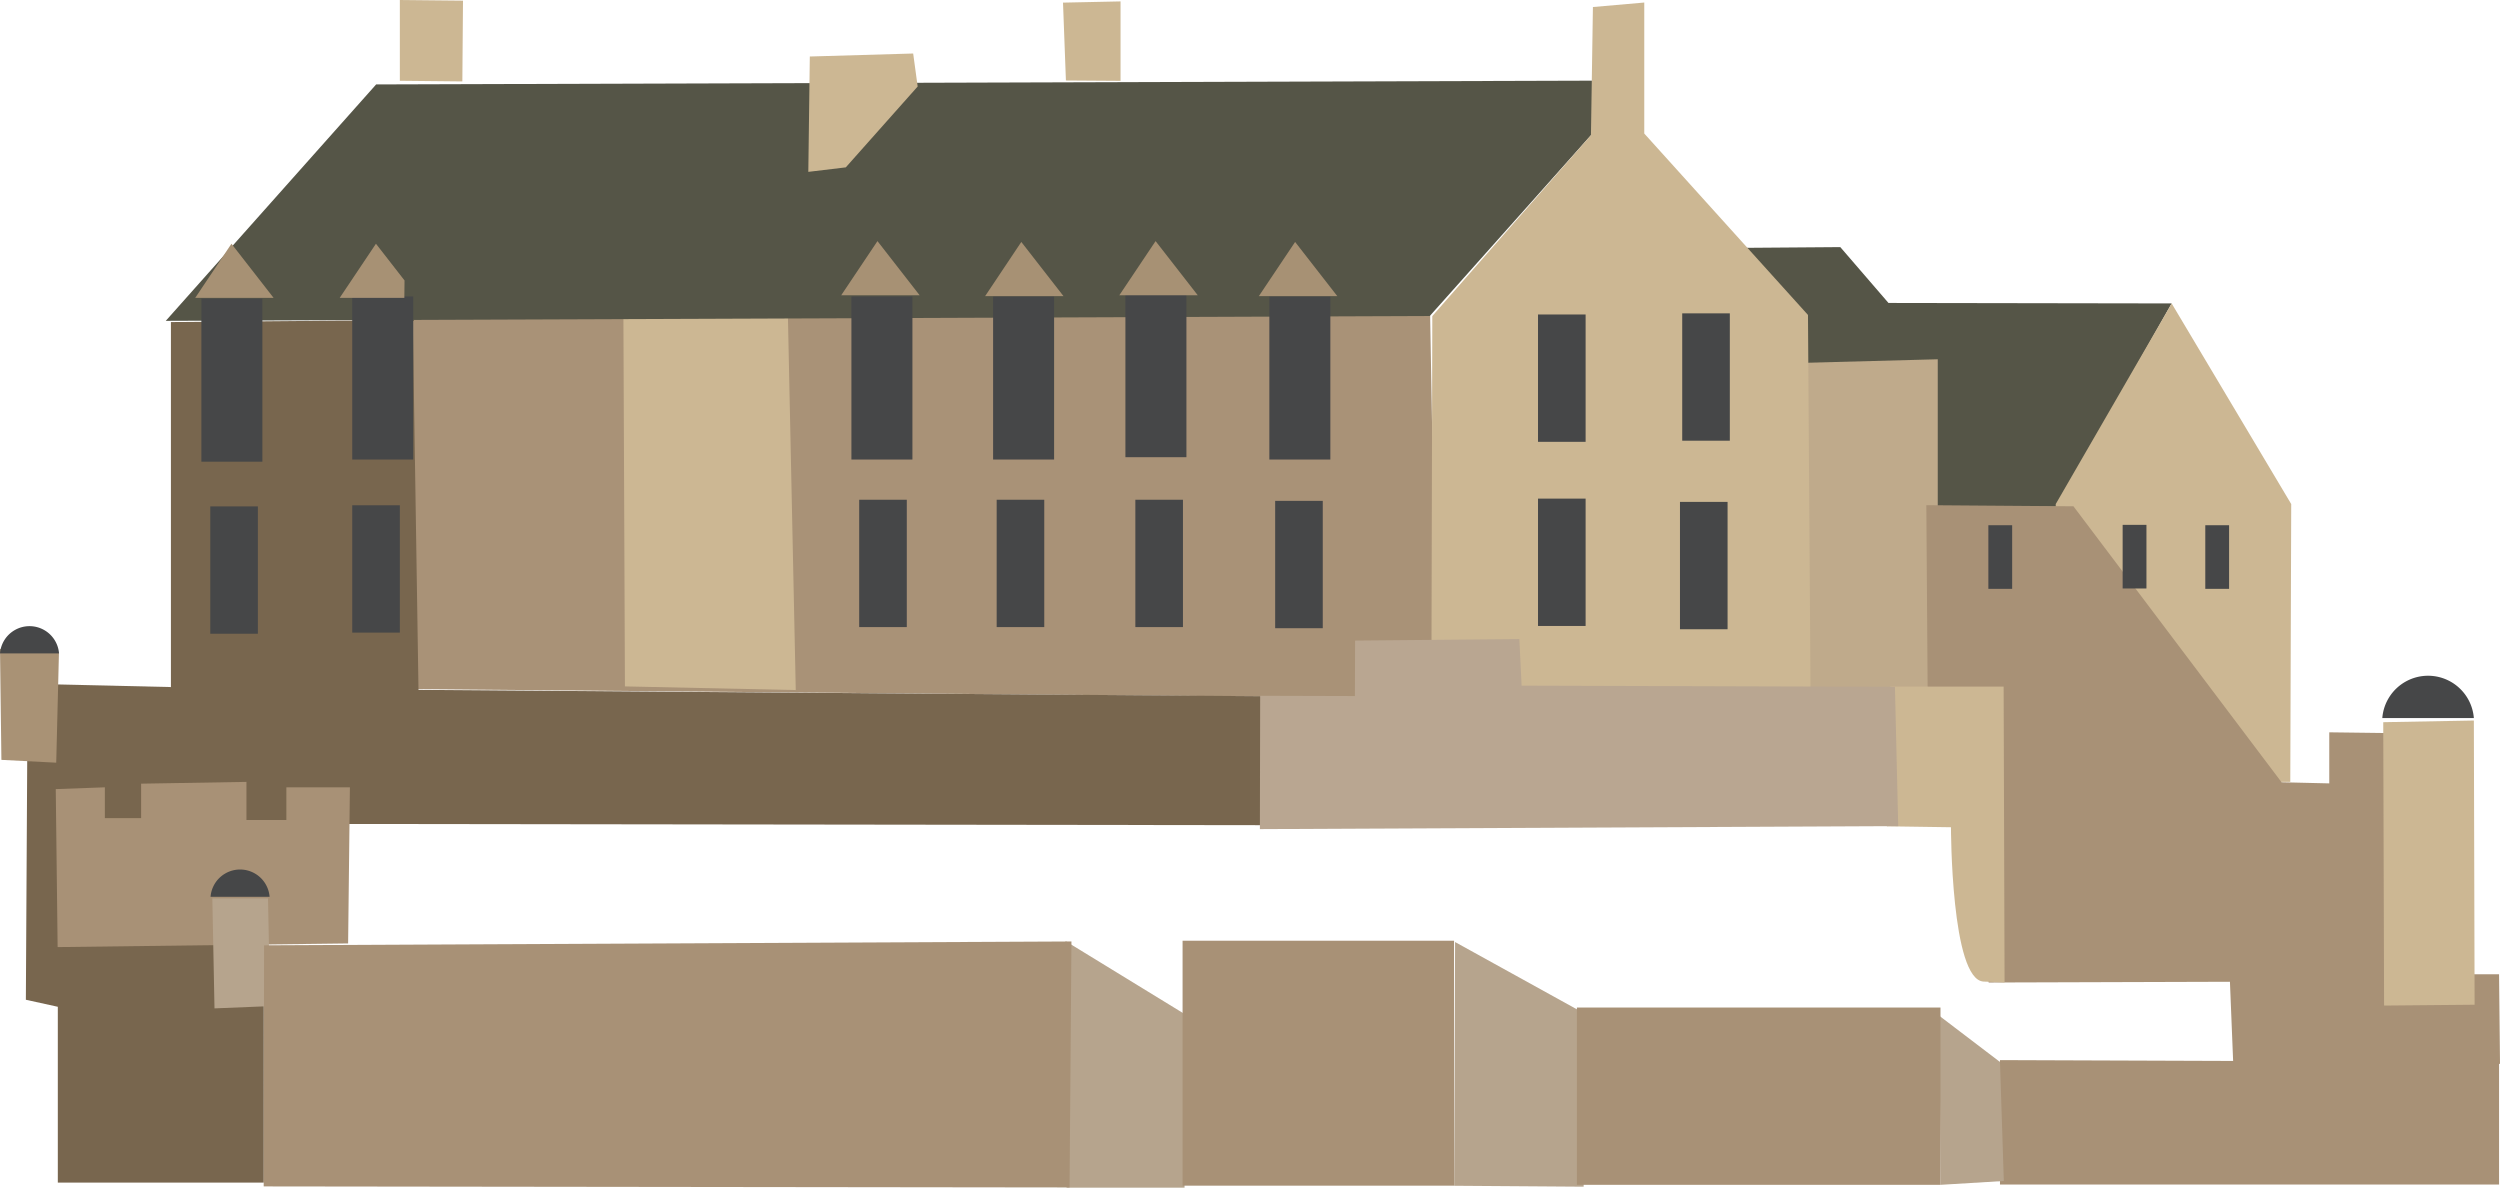 <svg xmlns="http://www.w3.org/2000/svg" viewBox="0 0 266.79 126.74"><defs><style>.cls-1{fill:#555547;}.cls-2{fill:#bfaa8b;}.cls-3{fill:#a99277;}.cls-4{fill:#ccb793;}.cls-5{fill:#a89176;}.cls-6{fill:#78664e;}.cls-7{fill:#a99275;}.cls-8{fill:#b6a48d;}.cls-9{fill:#b9a691;}.cls-10{fill:#464748;}.cls-11{fill:#a79174;}</style></defs><title>scotland-monument_1</title><g id="Calque_2" data-name="Calque 2"><g id="MONUMENT"><polygon class="cls-1" points="231.75 32.38 219.48 54.09 177.75 53.89 179.42 26.5 196.39 26.37 201.53 32.33 231.75 32.38"/><polygon class="cls-2" points="189.08 38.81 206.79 38.34 206.79 76.66 186.77 73.15 189.08 38.81"/><polygon class="cls-3" points="152.56 30.26 153.33 74.5 43.16 73.53 43.16 29.27 152.56 30.26"/><polygon class="cls-4" points="83.94 26.98 66.5 27.18 66.69 73.25 84.92 73.64 83.94 26.98"/><polygon class="cls-4" points="113.44 0.28 113.75 8.59 119.58 8.63 119.58 0.15 113.44 0.28"/><polygon class="cls-4" points="42.67 0 42.67 8.62 49.34 8.69 49.41 0.07 42.67 0"/><polygon class="cls-4" points="231.75 32.38 219.38 53.79 219.28 83.34 244.41 83.44 244.51 53.79 231.75 32.38"/><polygon class="cls-5" points="266.79 113.53 266.69 103.97 259.58 103.97 258.04 78.27 248.57 78.15 248.57 83.6 243.48 83.48 221.27 54.03 205.57 53.91 205.81 87.68 210.78 87.89 212.22 104.85 237.97 104.77 238.31 113.22 213.43 113.13 213.43 126.41 266.69 126.41 266.69 113.53 266.79 113.53"/><path class="cls-4" d="M201.71,73.27l-.35,14.91,6.84.1s0,16.32,3.49,16.47l2.23.09-.1-31.57Z"/><polygon class="cls-4" points="254.33 77.07 254.42 107.31 264.08 107.22 264 76.89 254.33 77.07"/><polygon class="cls-1" points="40.14 9.01 17.69 34.24 152.58 33.72 172.41 11.48 172.48 8.6 40.14 9.01"/><polygon class="cls-4" points="169.99 0.75 169.78 14.42 152.85 33.73 152.75 74.2 193.21 73.53 192.94 33.61 175.47 14.25 175.47 0.27 169.99 0.75"/><polyline class="cls-4" points="86.42 6.03 86.26 18.34 90.26 17.86 97.93 9.23 97.45 5.71"/><polygon class="cls-6" points="18.24 73.32 18.24 34.37 44.05 34.15 44.66 73.62 134.8 74.3 134.99 88.06 36.1 87.93 35.54 100.25 28.15 100.63 28.15 126.2 6.17 126.2 6.17 107.44 2.76 106.69 2.95 72.97 18.24 73.32"/><polygon class="cls-5" points="5.95 84.21 6.15 101.07 37.15 100.68 37.34 84.02 30.56 84.02 30.56 87.51 26.3 87.51 26.3 83.44 15.06 83.63 15.06 87.31 11.19 87.31 11.19 84.02 5.95 84.21"/><polygon class="cls-7" points="6.29 69.69 6 81.39 0.15 81.09 0 69.25 6.29 69.69"/><polygon class="cls-8" points="22.66 95.87 22.89 107.61 28.83 107.37 28.6 95.87 22.66 95.87"/><polygon class="cls-8" points="113.71 100.43 113.82 126.74 126.41 126.74 126.41 108.21 113.71 100.43"/><polygon class="cls-8" points="155.28 100.53 155.18 126.54 169 126.64 169 108.11 155.28 100.53"/><polygon class="cls-8" points="206.98 108.42 207.08 126.44 213.84 126.03 213.43 113.33 206.98 108.42"/><polygon class="cls-9" points="134.48 74.25 134.45 88.48 202.57 88.16 202.22 73.29 162.38 73.17 162.14 68.2 144.61 68.36 144.59 74.28 134.48 74.25"/><polygon class="cls-5" points="28.18 100.88 28.14 126.61 114.14 126.72 114.34 100.47 28.18 100.88"/><rect class="cls-5" x="126.2" y="100.39" width="28.97" height="26.14"/><rect class="cls-5" x="168.28" y="107.52" width="38.8" height="18.92"/><rect class="cls-10" x="21.49" y="31.87" width="6.51" height="17.4"/><rect class="cls-10" x="37.59" y="31.64" width="6.51" height="17.4"/><rect class="cls-10" x="90.86" y="31.64" width="6.51" height="17.4"/><rect class="cls-10" x="105.98" y="31.64" width="6.51" height="17.4"/><rect class="cls-10" x="120.1" y="31.39" width="6.51" height="17.4"/><rect class="cls-10" x="135.46" y="31.64" width="6.51" height="17.4"/><rect class="cls-10" x="37.59" y="53.92" width="5.08" height="13.59"/><rect class="cls-10" x="22.44" y="54.04" width="5.08" height="13.59"/><rect class="cls-10" x="91.69" y="53.33" width="5.08" height="13.59"/><rect class="cls-10" x="106.36" y="53.33" width="5.08" height="13.59"/><rect class="cls-10" x="121.16" y="53.33" width="5.08" height="13.59"/><rect class="cls-10" x="136.08" y="53.45" width="5.08" height="13.59"/><rect class="cls-10" x="164.13" y="33.56" width="5.08" height="13.59"/><rect class="cls-10" x="179.52" y="33.44" width="5.08" height="13.59"/><rect class="cls-10" x="164.13" y="53.21" width="5.08" height="13.59"/><rect class="cls-10" x="179.28" y="53.56" width="5.08" height="13.59"/><rect class="cls-10" x="212.19" y="56.05" width="2.54" height="6.79"/><rect class="cls-10" x="226.52" y="56.01" width="2.54" height="6.79"/><rect class="cls-10" x="235.34" y="56.05" width="2.54" height="6.79"/><path class="cls-10" d="M6.3,69.73a3.16,3.16,0,0,0-6.3,0Z"/><path class="cls-10" d="M28.77,95.7a3.16,3.16,0,0,0-6.3,0Z"/><path class="cls-10" d="M264,76.63a4.9,4.9,0,0,0-9.77,0Z"/><polygon class="cls-11" points="29.2 31.79 20.83 31.79 24.7 26.01 29.2 31.79"/><polygon class="cls-11" points="98.14 31.51 89.77 31.51 93.64 25.73 98.14 31.51"/><polygon class="cls-11" points="113.49 31.6 105.13 31.6 108.99 25.82 113.49 31.6"/><polygon class="cls-11" points="127.82 31.51 119.45 31.51 123.32 25.73 127.82 31.51"/><polygon class="cls-11" points="142.71 31.6 134.34 31.6 138.21 25.82 142.71 31.6"/><polygon class="cls-11" points="43.17 29.93 40.12 26.01 36.25 31.79 43.15 31.79 43.17 29.93"/></g></g></svg>